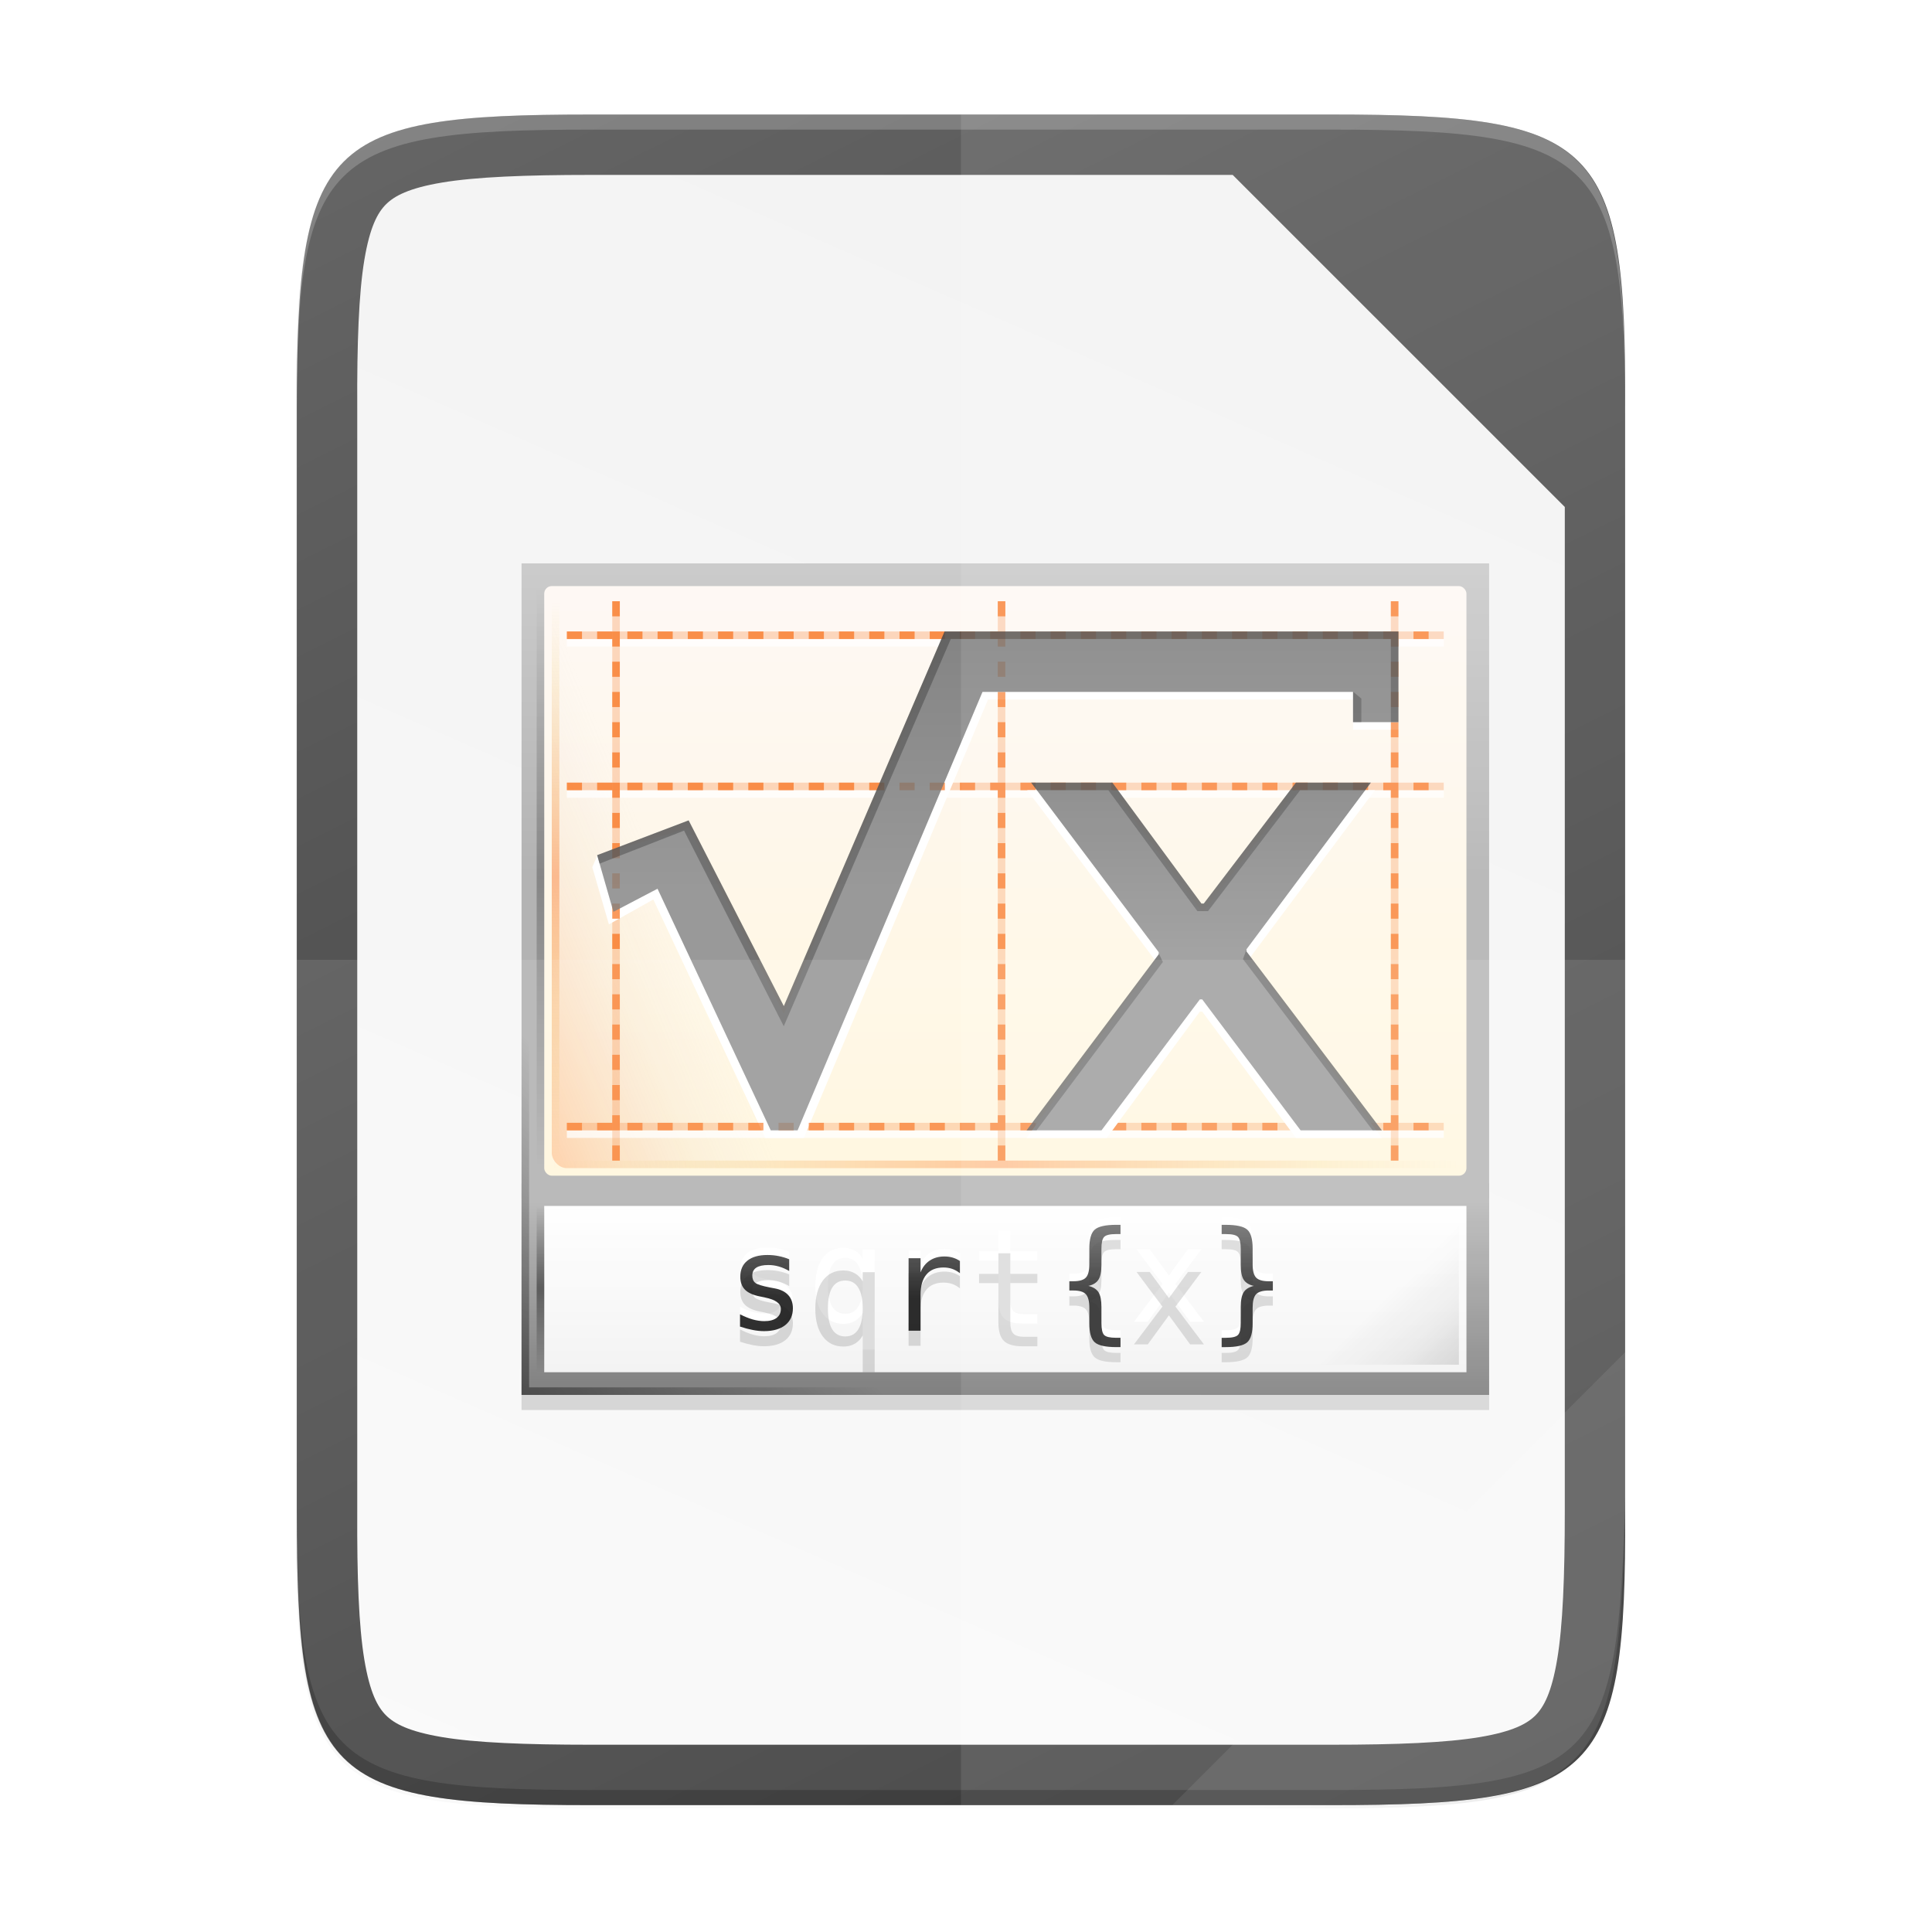 <svg xmlns="http://www.w3.org/2000/svg" xmlns:xlink="http://www.w3.org/1999/xlink" width="256" height="256" version="1.1" viewBox="0 0 67.73 67.73">
 <defs>
  <linearGradient id="linearGradient22171" x1="815.125" x2="815.125" y1="-1491.638" y2="-1543.638" gradientTransform="matrix(1.641 0 0 .5 2374.52 -746.817)" gradientUnits="userSpaceOnUse">
   <stop style="stop-color:rgb(114, 114, 114)" offset="0"/>
   <stop style="stop-color:rgb(179, 179, 179)" offset="1"/>
  </linearGradient>
  <linearGradient id="linearGradient22173" x1="3793.25" x2="3793.25" y1="-1603.647" y2="-1561.387" gradientUnits="userSpaceOnUse">
   <stop style="stop-color:rgb(204, 204, 204)" offset="0"/>
   <stop style="stop-color:rgb(179, 179, 179)" offset="1"/>
  </linearGradient>
  <linearGradient id="linearGradient22175" x1="3658.22" x2="3658.22" y1="-1076.625" y2="-1117.844" gradientTransform="matrix(1.906,0,0,1.857,-3264.03,477.832)" gradientUnits="userSpaceOnUse">
   <stop style="stop-color:rgb(255, 246, 221)" offset="0"/>
   <stop style="stop-color:rgb(254, 248, 244)" offset="1"/>
  </linearGradient>
  <linearGradient id="linearGradient22179" x1="3682" x2="3682" y1="-1515.003" y2="-1494.843" gradientTransform="matrix(1.017,0,0,1.1,-62.175,148.467)" gradientUnits="userSpaceOnUse">
   <stop style="stop-color:rgb(255, 255, 255)" offset="0"/>
   <stop style="stop-color:rgb(242, 242, 242)" offset="1"/>
  </linearGradient>
  <linearGradient id="linearGradient22195" x1="3669.452" x2="3669.452" y1="-1068.818" y2="-1073.573" gradientUnits="userSpaceOnUse" xlink:href="#linearGradient10412"/>
  <linearGradient id="linearGradient10412">
   <stop style="stop-color:rgb(0, 0, 0)" offset="0"/>
   <stop style="stop-color:rgb(77, 77, 77)" offset="1"/>
  </linearGradient>
  <linearGradient id="linearGradient22197" x1="3715.894" x2="3715.894" y1="693.037" y2="695.848" gradientTransform="matrix(12.038,0,0,12.033,-41007.4,-9931.87)" gradientUnits="userSpaceOnUse" xlink:href="#linearGradient9860"/>
  <linearGradient id="linearGradient9860">
   <stop style="stop-color:rgb(102, 102, 102)" offset="0"/>
   <stop style="stop-color:rgb(128, 128, 128)" offset="1"/>
  </linearGradient>
  <linearGradient id="linearGradient22199" x1="3715.894" x2="3715.894" y1="694.657" y2="696.496" gradientTransform="matrix(12.038,0,0,12.033,-41007.4,-9931.87)" gradientUnits="userSpaceOnUse" xlink:href="#linearGradient9860"/>
  <linearGradient id="linearGradient22201" x1="-17" x2="144" y1="-1194.638" y2="-1194.638" gradientTransform="matrix(.745 0 0 1 3682.67 -329)" gradientUnits="userSpaceOnUse" xlink:href="#linearGradient10295"/>
  <linearGradient id="linearGradient10295">
   <stop style="stop-color:rgb(233, 185, 19);stop-opacity:0" offset="0"/>
   <stop style="stop-color:rgb(252, 92, 0)" offset=".493"/>
   <stop style="stop-color:rgb(233, 185, 19);stop-opacity:0" offset="1"/>
  </linearGradient>
  <linearGradient id="linearGradient8074-2">
   <stop style="stop-color:rgb(0, 0, 0);stop-opacity:0" offset="0"/>
   <stop style="stop-color:rgb(0, 0, 0)" offset=".493"/>
   <stop style="stop-color:rgb(0, 0, 0);stop-opacity:0" offset="1"/>
  </linearGradient>
  <linearGradient id="linearGradient1144" x1="208" x2="96" y1="28" y2="284" gradientTransform="matrix(.265 0 0 .265 -6.526 221.64)" gradientUnits="userSpaceOnUse">
   <stop style="stop-color:#f2f2f2" offset="0"/>
   <stop style="stop-color:#f9f9f9" offset="1"/>
  </linearGradient>
  <linearGradient id="linearGradient4226" x1="529.655" x2="-35.31" y1="401.584" y2="119.093" gradientTransform="matrix(0 -.12 -.12 0 67.016 292.548)" gradientUnits="userSpaceOnUse">
   <stop style="stop-color:rgb(102, 102, 102)" offset="0"/>
   <stop style="stop-color:rgb(51, 51, 51)" offset="1"/>
  </linearGradient>
  <linearGradient id="linearGradient4358" x1="88" x2="488" y1="88" y2="488" gradientUnits="userSpaceOnUse">
   <stop style="stop-color:#000000;stop-opacity:.588" offset="0"/>
   <stop style="stop-color:#000000;stop-opacity:0" offset=".88"/>
   <stop style="stop-color:#000000" offset="1"/>
  </linearGradient>
  <filter id="filter4346" width="1.026" height="1.022" x="-.01" y="-.01" style="color-interpolation-filters:sRGB">
   <feGaussianBlur stdDeviation="2.12"/>
  </filter>
  <linearGradient id="linearGradient1653" x1="529.25" x2="535" y1="-1568.638" y2="-1574.638" gradientTransform="matrix(2.5,0,0,6.333,2347.5,8412.07)" gradientUnits="userSpaceOnUse">
   <stop style="stop-color:rgb(252, 92, 0)" offset="0"/>
   <stop style="stop-color:rgb(204, 204, 204);stop-opacity:0" offset="1"/>
  </linearGradient>
  <linearGradient id="linearGradient1655" x1="-17" x2="144" y1="-1194.638" y2="-1194.638" gradientTransform="matrix(.46 0 0 1 -1589.82 -2476.36)" gradientUnits="userSpaceOnUse" xlink:href="#linearGradient10295"/>
  <linearGradient id="linearGradient1657" x1="-17" x2="144" y1="-1194.638" y2="-1194.638" gradientTransform="matrix(.483 0 0 1 -1591.18 -2474.36)" gradientUnits="userSpaceOnUse" xlink:href="#linearGradient8074-2"/>
  <linearGradient id="linearGradient1659" x1="152" x2="113.882" y1="-1192.638" y2="-1230.756" gradientTransform="matrix(.244 0 0 .244 3752.93 -1205.75)" gradientUnits="userSpaceOnUse">
   <stop style="stop-color:rgb(0, 0, 0)" offset="0"/>
   <stop style="stop-color:rgb(0, 0, 0);stop-opacity:.361" offset=".455"/>
   <stop style="stop-color:rgb(0, 0, 0);stop-opacity:0" offset="1"/>
  </linearGradient>
  <linearGradient id="linearGradient1661" x1="364.867" x2="389.102" y1="300.819" y2="276.584" gradientTransform="translate(3301,-1793.64)" gradientUnits="userSpaceOnUse">
   <stop style="stop-color:rgb(0, 0, 0)" offset="0"/>
   <stop style="stop-color:rgb(0, 0, 0);stop-opacity:0" offset="1"/>
  </linearGradient>
  <linearGradient id="linearGradient1663" x1="-17" x2="144" y1="-1194.638" y2="-1194.638" gradientTransform="matrix(.137 0 0 1 -1515.31 -2474.38)" gradientUnits="userSpaceOnUse" xlink:href="#linearGradient8074-2"/>
 </defs>
 <g transform="translate(0,-229.267)">
  <path d="m189.843 74c-70.593 0-78.189 7.251-77.843 77.987v292.026c-0.346 70.736 7.25 77.987 77.843 77.987h196.314c70.593 0 76.007-7.274 77.843-77.987v-292.026c0-70.737-7.25-77.987-77.843-77.987z" transform="matrix(.132 0 0 .132 -4.41 223.757)" style="filter:url(#filter4346);opacity:.1"/>
  <path d="m189.843 74c-70.593 0-78.189 7.251-77.843 77.987v292.026c-0.346 70.736 7.25 77.987 77.843 77.987h196.314c70.593 0 77.843-7.25 77.843-77.987v-292.026c0-70.737-7.25-77.987-77.843-77.987z" transform="matrix(.132 0 0 .132 -4.41 223.757)" style="fill:url(#linearGradient4358);filter:url(#filter4380);opacity:.3"/>
  <path d="m46.674 233.282c9.339 0 10.344 0.959 10.298 10.317v38.633c0.046 9.358-0.959 10.317-10.298 10.317h-25.971c-9.339 0-10.298-0.959-10.298-10.317v-38.633c0-9.358 0.959-10.317 10.298-10.317z" style="fill:url(#linearGradient4226)"/>
  <path d="m20.705 290.432c-2.298 0-4.033-0.07-5.205-0.267s-1.677-0.473-1.968-0.764c-0.292-0.291-0.566-0.789-0.76-1.956-0.194-1.167-0.259-2.901-0.248-5.203v-38.653c-0.011-2.301 0.054-4.035 0.248-5.203 0.194-1.167 0.468-1.665 0.76-1.956 0.292-0.291 0.797-0.568 1.968-0.764s2.906-0.267 5.205-0.267h22.51l11.642 11.641v35.191c0 2.303-0.07 4.04-0.267 5.21-0.196 1.171-0.472 1.672-0.762 1.963-0.29 0.29-0.788 0.565-1.955 0.761-1.167 0.196-2.899 0.267-5.198 0.267z" style="fill:url(#linearGradient1144)"/>
  <g transform="matrix(.265 0 0 .265 -953.206 673.718)" style="enable-background:new">
   <rect width="128" height="28" x="3666" y="-1518.64" style="opacity:.15"/>
   <rect width="128" height="28" x="3666" y="-1520.64" style="fill:url(#linearGradient22171)"/>
   <rect width="128" height="84" x="3666" y="-1602.64" style="fill:url(#linearGradient22173)"/>
   <rect width="122" height="78" x="3669" y="-1599.64" rx="1" ry="1" style="fill:url(#linearGradient22175)"/>
   <rect width="30" height="76" x="3670" y="-1598.64" rx="2" ry="2" style="fill:url(#linearGradient1653);opacity:.25"/>
   <rect width="122" height="22" x="3669" y="-1517.64" style="fill:url(#linearGradient22179)"/>
   <g transform="matrix(2,0,0,2,-3609.1,631.134)" style="fill:#ffffff">
    <path d="m3655.253-1071.355v0.77c-0.225-0.131-0.452-0.23-0.68-0.295-0.228-0.066-0.461-0.099-0.698-0.099-0.357 0-0.623 0.059-0.8 0.175-0.174 0.114-0.261 0.29-0.261 0.526 0 0.214 0.066 0.374 0.197 0.479 0.131 0.106 0.458 0.208 0.98 0.308l0.317 0.06c0.391 0.074 0.686 0.223 0.886 0.445 0.203 0.223 0.304 0.512 0.304 0.869 0 0.474-0.168 0.845-0.505 1.113-0.337 0.265-0.805 0.398-1.404 0.398-0.237 0-0.485-0.026-0.745-0.077-0.26-0.049-0.541-0.123-0.843-0.223v-0.813c0.294 0.151 0.575 0.265 0.843 0.342 0.268 0.074 0.522 0.111 0.762 0.111 0.348 0 0.618-0.07 0.809-0.21 0.191-0.143 0.287-0.341 0.287-0.595 0-0.365-0.35-0.618-1.049-0.758l-0.034-0.01-0.295-0.06c-0.454-0.089-0.785-0.237-0.993-0.445-0.208-0.211-0.312-0.498-0.312-0.86 0-0.459 0.155-0.813 0.467-1.061 0.311-0.251 0.755-0.377 1.331-0.377 0.257 0 0.504 0.024 0.74 0.073 0.237 0.046 0.469 0.116 0.698 0.21" style="fill:#ffffff"/>
    <path d="m3657.814-1069.104c0 0.611 0.096 1.071 0.287 1.382 0.194 0.311 0.481 0.467 0.86 0.467s0.666-0.155 0.86-0.467c0.197-0.314 0.295-0.775 0.295-1.382 0-0.608-0.098-1.067-0.295-1.378-0.194-0.314-0.481-0.471-0.86-0.471s-0.666 0.155-0.86 0.467c-0.191 0.311-0.287 0.772-0.287 1.383m2.303 1.78c-0.128 0.237-0.302 0.419-0.522 0.548-0.217 0.126-0.469 0.188-0.757 0.188-0.574 0-1.027-0.221-1.361-0.663-0.331-0.445-0.496-1.057-0.496-1.836 0-0.793 0.166-1.414 0.496-1.862s0.785-0.672 1.361-0.672c0.285 0 0.536 0.063 0.753 0.188 0.22 0.123 0.395 0.302 0.526 0.539v-0.612h0.792v6.617h-0.792v-2.435" style="fill:#ffffff"/>
    <path d="m3666.546-1070.439c-0.168-0.131-0.34-0.227-0.514-0.287-0.174-0.06-0.365-0.09-0.574-0.09-0.491 0-0.866 0.154-1.126 0.462-0.26 0.308-0.39 0.753-0.39 1.335v2.384h-0.792v-4.794h0.792v0.937c0.131-0.34 0.332-0.599 0.604-0.779 0.274-0.183 0.598-0.274 0.972-0.274 0.194 0 0.375 0.024 0.544 0.073 0.168 0.049 0.33 0.124 0.484 0.227v0.805" style="fill:#ffffff"/>
    <path d="m3669.879-1072.758v1.361h1.789v0.612h-1.789v2.602c0 0.354 0.067 0.601 0.201 0.741 0.134 0.14 0.368 0.21 0.702 0.21h0.886v0.629h-0.963c-0.591 0-1.007-0.118-1.25-0.355-0.242-0.237-0.364-0.645-0.364-1.224v-2.602h-1.28v-0.612h1.28v-1.361h0.788" style="fill:#ffffff"/>
    <path d="m3677.168-1066.165v0.616h-0.274c-0.711 0-1.187-0.105-1.429-0.317-0.24-0.211-0.36-0.632-0.359-1.263v-1.023c-1e-4 -0.431-0.077-0.729-0.231-0.894-0.151-0.166-0.426-0.248-0.826-0.248h-0.265v-0.612h0.265c0.402 0 0.679-0.081 0.83-0.244 0.151-0.163 0.227-0.458 0.227-0.886v-1.027c-1e-4 -0.63 0.12-1.05 0.359-1.258 0.242-0.211 0.719-0.317 1.429-0.317h0.274v0.612h-0.3c-0.4 1e-4 -0.661 0.063-0.783 0.188-0.12 0.123-0.18 0.387-0.18 0.792v1.061c0 0.448-0.066 0.773-0.197 0.976-0.128 0.203-0.349 0.34-0.663 0.411 0.317 0.077 0.539 0.217 0.668 0.419s0.193 0.526 0.193 0.972v1.061c0 0.408 0.06 0.673 0.18 0.796 0.123 0.123 0.384 0.184 0.783 0.184h0.3" style="fill:#ffffff"/>
    <path d="m3682.519-1071.522-1.716 2.294 1.883 2.499h-0.912l-1.404-1.922-1.399 1.922h-0.912l1.883-2.499-1.716-2.294h0.873l1.271 1.733 1.263-1.733h0.886" style="fill:#ffffff"/>
    <path d="m3683.859-1066.165h0.291c0.402 0 0.665-0.063 0.788-0.188 0.123-0.126 0.184-0.39 0.184-0.792v-1.061c0-0.445 0.064-0.769 0.193-0.972 0.128-0.203 0.351-0.342 0.668-0.419-0.314-0.071-0.536-0.208-0.668-0.411-0.128-0.203-0.193-0.528-0.193-0.976v-1.061c0-0.402-0.061-0.666-0.184-0.792-0.123-0.126-0.385-0.188-0.788-0.188h-0.291v-0.612h0.265c0.71 0 1.185 0.106 1.425 0.317 0.24 0.208 0.359 0.628 0.359 1.258v1.027c0 0.428 0.076 0.723 0.227 0.886 0.154 0.163 0.432 0.244 0.835 0.244h0.274v0.612h-0.274c-0.402 0-0.68 0.083-0.835 0.248-0.151 0.166-0.227 0.464-0.227 0.894v1.023c0 0.631-0.12 1.052-0.359 1.263-0.24 0.211-0.715 0.317-1.425 0.317h-0.265v-0.616" style="fill:#ffffff"/>
   </g>
   <g transform="matrix(2,0,0,2,-3609.1,634.134)" style="opacity:.15">
    <path d="m3655.253-1071.355v0.77c-0.225-0.131-0.452-0.23-0.68-0.295-0.228-0.066-0.461-0.099-0.698-0.099-0.357 0-0.623 0.059-0.8 0.175-0.174 0.114-0.261 0.29-0.261 0.526 0 0.214 0.066 0.374 0.197 0.479 0.131 0.106 0.458 0.208 0.98 0.308l0.317 0.06c0.391 0.074 0.686 0.223 0.886 0.445 0.203 0.223 0.304 0.512 0.304 0.869 0 0.474-0.168 0.845-0.505 1.113-0.337 0.265-0.805 0.398-1.404 0.398-0.237 0-0.485-0.026-0.745-0.077-0.26-0.049-0.541-0.123-0.843-0.223v-0.813c0.294 0.151 0.575 0.265 0.843 0.342 0.268 0.074 0.522 0.111 0.762 0.111 0.348 0 0.618-0.07 0.809-0.21 0.191-0.143 0.287-0.341 0.287-0.595 0-0.365-0.35-0.618-1.049-0.758l-0.034-0.01-0.295-0.06c-0.454-0.089-0.785-0.237-0.993-0.445-0.208-0.211-0.312-0.498-0.312-0.86 0-0.459 0.155-0.813 0.467-1.061 0.311-0.251 0.755-0.377 1.331-0.377 0.257 0 0.504 0.024 0.74 0.073 0.237 0.046 0.469 0.116 0.698 0.21"/>
    <path d="m3657.814-1069.104c0 0.611 0.096 1.071 0.287 1.382 0.194 0.311 0.481 0.467 0.86 0.467s0.666-0.155 0.86-0.467c0.197-0.314 0.295-0.775 0.295-1.382 0-0.608-0.098-1.067-0.295-1.378-0.194-0.314-0.481-0.471-0.86-0.471s-0.666 0.155-0.86 0.467c-0.191 0.311-0.287 0.772-0.287 1.383m2.303 1.78c-0.128 0.237-0.302 0.419-0.522 0.548-0.217 0.126-0.469 0.188-0.757 0.188-0.574 0-1.027-0.221-1.361-0.663-0.331-0.445-0.496-1.057-0.496-1.836 0-0.793 0.166-1.414 0.496-1.862s0.785-0.672 1.361-0.672c0.285 0 0.536 0.063 0.753 0.188 0.22 0.123 0.395 0.302 0.526 0.539v-0.612h0.792v6.617h-0.792v-2.435"/>
    <path d="m3666.546-1070.439c-0.168-0.131-0.34-0.227-0.514-0.287-0.174-0.06-0.365-0.09-0.574-0.09-0.491 0-0.866 0.154-1.126 0.462-0.26 0.308-0.39 0.753-0.39 1.335v2.384h-0.792v-4.794h0.792v0.937c0.131-0.34 0.332-0.599 0.604-0.779 0.274-0.183 0.598-0.274 0.972-0.274 0.194 0 0.375 0.024 0.544 0.073 0.168 0.049 0.33 0.124 0.484 0.227v0.805"/>
    <path d="m3669.879-1072.758v1.361h1.789v0.612h-1.789v2.602c0 0.354 0.067 0.601 0.201 0.741 0.134 0.14 0.368 0.21 0.702 0.21h0.886v0.629h-0.963c-0.591 0-1.007-0.118-1.25-0.355-0.242-0.237-0.364-0.645-0.364-1.224v-2.602h-1.28v-0.612h1.28v-1.361h0.788"/>
    <path d="m3677.168-1066.165v0.616h-0.274c-0.711 0-1.187-0.105-1.429-0.317-0.24-0.211-0.36-0.632-0.359-1.263v-1.023c-1e-4 -0.431-0.077-0.729-0.231-0.894-0.151-0.166-0.426-0.248-0.826-0.248h-0.265v-0.612h0.265c0.402 0 0.679-0.081 0.83-0.244 0.151-0.163 0.227-0.458 0.227-0.886v-1.027c-1e-4 -0.63 0.12-1.05 0.359-1.258 0.242-0.211 0.719-0.317 1.429-0.317h0.274v0.612h-0.3c-0.4 1e-4 -0.661 0.063-0.783 0.188-0.12 0.123-0.18 0.387-0.18 0.792v1.061c0 0.448-0.066 0.773-0.197 0.976-0.128 0.203-0.349 0.34-0.663 0.411 0.317 0.077 0.539 0.217 0.668 0.419s0.193 0.526 0.193 0.972v1.061c0 0.408 0.06 0.673 0.18 0.796 0.123 0.123 0.384 0.184 0.783 0.184h0.3"/>
    <path d="m3682.519-1071.522-1.716 2.294 1.883 2.499h-0.912l-1.404-1.922-1.399 1.922h-0.912l1.883-2.499-1.716-2.294h0.873l1.271 1.733 1.263-1.733h0.886"/>
    <path d="m3683.859-1066.165h0.291c0.402 0 0.665-0.063 0.788-0.188 0.123-0.126 0.184-0.39 0.184-0.792v-1.061c0-0.445 0.064-0.769 0.193-0.972 0.128-0.203 0.351-0.342 0.668-0.419-0.314-0.071-0.536-0.208-0.668-0.411-0.128-0.203-0.193-0.528-0.193-0.976v-1.061c0-0.402-0.061-0.666-0.184-0.792-0.123-0.126-0.385-0.188-0.788-0.188h-0.291v-0.612h0.265c0.71 0 1.185 0.106 1.425 0.317 0.24 0.208 0.359 0.628 0.359 1.258v1.027c0 0.428 0.076 0.723 0.227 0.886 0.154 0.163 0.432 0.244 0.835 0.244h0.274v0.612h-0.274c-0.402 0-0.68 0.083-0.835 0.248-0.151 0.166-0.227 0.464-0.227 0.894v1.023c0 0.631-0.12 1.052-0.359 1.263-0.24 0.211-0.715 0.317-1.425 0.317h-0.265v-0.616"/>
   </g>
   <g transform="matrix(2,0,0,2,-3609.1,632.134)" style="fill:url(#linearGradient22195);opacity:.9">
    <path d="m3655.253-1071.355v0.77c-0.225-0.131-0.452-0.23-0.68-0.295-0.228-0.066-0.461-0.099-0.698-0.099-0.357 0-0.623 0.059-0.8 0.175-0.174 0.114-0.261 0.29-0.261 0.526 0 0.214 0.066 0.374 0.197 0.479 0.131 0.106 0.458 0.208 0.98 0.308l0.317 0.06c0.391 0.074 0.686 0.223 0.886 0.445 0.203 0.223 0.304 0.512 0.304 0.869 0 0.474-0.168 0.845-0.505 1.113-0.337 0.265-0.805 0.398-1.404 0.398-0.237 0-0.485-0.026-0.745-0.077-0.26-0.049-0.541-0.123-0.843-0.223v-0.813c0.294 0.151 0.575 0.265 0.843 0.342 0.268 0.074 0.522 0.111 0.762 0.111 0.348 0 0.618-0.07 0.809-0.21 0.191-0.143 0.287-0.341 0.287-0.595 0-0.365-0.35-0.618-1.049-0.758l-0.034-0.01-0.295-0.06c-0.454-0.089-0.785-0.237-0.993-0.445-0.208-0.211-0.312-0.498-0.312-0.86 0-0.459 0.155-0.813 0.467-1.061 0.311-0.251 0.755-0.377 1.331-0.377 0.257 0 0.504 0.024 0.74 0.073 0.237 0.046 0.469 0.116 0.698 0.21" style="fill:url(#linearGradient22195)"/>
    <path d="m3657.814-1069.104c0 0.611 0.096 1.071 0.287 1.382 0.194 0.311 0.481 0.467 0.86 0.467s0.666-0.155 0.86-0.467c0.197-0.314 0.295-0.775 0.295-1.382 0-0.608-0.098-1.067-0.295-1.378-0.194-0.314-0.481-0.471-0.86-0.471s-0.666 0.155-0.86 0.467c-0.191 0.311-0.287 0.772-0.287 1.383m2.303 1.78c-0.128 0.237-0.302 0.419-0.522 0.548-0.217 0.126-0.469 0.188-0.757 0.188-0.574 0-1.027-0.221-1.361-0.663-0.331-0.445-0.496-1.057-0.496-1.836 0-0.793 0.166-1.414 0.496-1.862s0.785-0.672 1.361-0.672c0.285 0 0.536 0.063 0.753 0.188 0.22 0.123 0.395 0.302 0.526 0.539v-0.612h0.792v6.617h-0.792v-2.435" style="fill:url(#linearGradient22195)"/>
    <path d="m3666.546-1070.439c-0.168-0.131-0.34-0.227-0.514-0.287-0.174-0.06-0.365-0.09-0.574-0.09-0.491 0-0.866 0.154-1.126 0.462-0.26 0.308-0.39 0.753-0.39 1.335v2.384h-0.792v-4.794h0.792v0.937c0.131-0.34 0.332-0.599 0.604-0.779 0.274-0.183 0.598-0.274 0.972-0.274 0.194 0 0.375 0.024 0.544 0.073 0.168 0.049 0.33 0.124 0.484 0.227v0.805" style="fill:url(#linearGradient22195)"/>
    <path d="m3669.879-1072.758v1.361h1.789v0.612h-1.789v2.602c0 0.354 0.067 0.601 0.201 0.741 0.134 0.14 0.368 0.21 0.702 0.21h0.886v0.629h-0.963c-0.591 0-1.007-0.118-1.25-0.355-0.242-0.237-0.364-0.645-0.364-1.224v-2.602h-1.28v-0.612h1.28v-1.361h0.788" style="fill:url(#linearGradient22195)"/>
    <path d="m3677.168-1066.165v0.616h-0.274c-0.711 0-1.187-0.105-1.429-0.317-0.24-0.211-0.36-0.632-0.359-1.263v-1.023c-1e-4 -0.431-0.077-0.729-0.231-0.894-0.151-0.166-0.426-0.248-0.826-0.248h-0.265v-0.612h0.265c0.402 0 0.679-0.081 0.83-0.244 0.151-0.163 0.227-0.458 0.227-0.886v-1.027c-1e-4 -0.63 0.12-1.05 0.359-1.258 0.242-0.211 0.719-0.317 1.429-0.317h0.274v0.612h-0.3c-0.4 1e-4 -0.661 0.063-0.783 0.188-0.12 0.123-0.18 0.387-0.18 0.792v1.061c0 0.448-0.066 0.773-0.197 0.976-0.128 0.203-0.349 0.34-0.663 0.411 0.317 0.077 0.539 0.217 0.668 0.419s0.193 0.526 0.193 0.972v1.061c0 0.408 0.06 0.673 0.18 0.796 0.123 0.123 0.384 0.184 0.783 0.184h0.3" style="fill:url(#linearGradient22195)"/>
    <path d="m3682.519-1071.522-1.716 2.294 1.883 2.499h-0.912l-1.404-1.922-1.399 1.922h-0.912l1.883-2.499-1.716-2.294h0.873l1.271 1.733 1.263-1.733h0.886" style="fill:url(#linearGradient22195)"/>
    <path d="m3683.859-1066.165h0.291c0.402 0 0.665-0.063 0.788-0.188 0.123-0.126 0.184-0.39 0.184-0.792v-1.061c0-0.445 0.064-0.769 0.193-0.972 0.128-0.203 0.351-0.342 0.668-0.419-0.314-0.071-0.536-0.208-0.668-0.411-0.128-0.203-0.193-0.528-0.193-0.976v-1.061c0-0.402-0.061-0.666-0.184-0.792-0.123-0.126-0.385-0.188-0.788-0.188h-0.291v-0.612h0.265c0.71 0 1.185 0.106 1.425 0.317 0.24 0.208 0.359 0.628 0.359 1.258v1.027c0 0.428 0.076 0.723 0.227 0.886 0.154 0.163 0.432 0.244 0.835 0.244h0.274v0.612h-0.274c-0.402 0-0.68 0.083-0.835 0.248-0.151 0.166-0.227 0.464-0.227 0.894v1.023c0 0.631-0.12 1.052-0.359 1.263-0.24 0.211-0.715 0.317-1.425 0.317h-0.265v-0.616" style="fill:url(#linearGradient22195)"/>
   </g>
   <use width="5033" height="1085" transform="matrix(-1,0,0,1,7460,0)" xlink:href="#rect10222"/>
   <path d="m3672.496-1527.138h115.008m-115.008-45h115.008m-115.008-20h115.008" style="fill:none;opacity:.75;stroke-linecap:square;stroke-width:1px;stroke:#ffffff"/>
   <path d="m3781.5-1597.137v72.999m-103-72.999v72.999m51-72.999v72.999m-57.004-4h115.008m-115.008-45h115.008m-115.008-20h115.008" style="fill:none;opacity:.25;stroke-dasharray:1, 1;stroke-linecap:square;stroke:#f87019"/>
   <path d="m3721.968-1592.638h60.032v12h-6.003v-4h-48.286l-24.365 58h-5.099l-14.815-31.545-5.874 3.293-2.2-7.565 0.672-1.555 12.075-3.638 12.594 24.58 21.262-49.57" style="fill:#ffffff"/>
   <path d="m3781.5-1597.137v72.999m-103-72.999v72.999m51-72.999v72.999m-57.004-4h115.008m-115.008-45h115.008m-115.008-20h115.008" style="fill:none;opacity:.7;stroke-dasharray:1, 3;stroke-linecap:square;stroke:#f87019"/>
   <path d="m3721.968-1593.638h60.032v12h-6.003v-4h-49.02l-24.458 58h-3.552l-14.98-31.966-5.833 3.057-2.152-7.495 12.106-4.606 12.594 24.58 21.262-49.57" style="fill:url(#linearGradient22197);opacity:.8"/>
   <path d="m3778.899-1572.638h-10.459l-12.19 15.997h-0.31l-11.777-15.997h-11.275l16.872 22.43v0.285l-16.96 23.285h10.624l12.309-16.709h0.31l12.398 16.709h11.363l-17.364-23.665v-0.285l16.459-22.05" style="fill:#ffffff"/>
   <path d="m3778.358-1573.638h-9.917l-12.19 15.997h-0.31l-11.777-15.997h-10.744l16.872 22.43v0.285l-17.492 23.285h9.917l13.016-17.328h0.31l13.017 17.328h10.744l-17.905-23.665v-0.285l16.459-22.05" style="fill:url(#linearGradient22199);opacity:.8"/>
   <path d="m3721.969-1593.638-21.281 49.562-12.594-24.562-12.094 4.594 0.312 1.125 11.188-4.375 13.188 25.875 22.094-51.219h58.219v11h1v-12zm54.031 8v4h1.094v-3.125l-1.063-0.875h-0.031z" style="opacity:.25"/>
   <path d="m3733.406-1573.638 0.75 1h9.469l11.781 16h1.406l12.188-16h8.594l0.75-1h-9.906l-12.188 16h-0.312l-11.781-16zm28.5 22.062-0.469 1.281 17.156 22.656h1.219l-17.906-23.656zm-11.625 0.5v0.156l-17.469 23.281h1.312l16.719-22.281z" style="opacity:.25"/>
   <rect width="120" height="1" x="3670" y="-1523.64" style="fill:url(#linearGradient22201);opacity:.35"/>
   <rect width="74" height="1" x="-1597.64" y="-3671" transform="rotate(90)" style="fill:url(#linearGradient1655);opacity:.35"/>
   <use width="5033" height="1085" transform="translate(119)" xlink:href="#rect10312"/>
   <rect width="77.75" height="1" x="-1599.39" y="-3669" transform="rotate(90)" style="fill:url(#linearGradient1657);opacity:.25"/>
   <use width="5033" height="1085" transform="translate(123)" xlink:href="#rect10352"/>
   <use id="use10386" width="5033" height="1085" transform="matrix(0,1,-1.569,0,1280.85,-5189.64)" xlink:href="#rect10352"/>
   <use id="use10408" width="5033" height="1085" transform="translate(0,26)" xlink:href="#use10386"/>
   <use width="5033" height="1085" transform="translate(0,-23)" xlink:href="#use10408" style="opacity:.5"/>
   <rect width="20" height="20" x="3770" y="-1516.64" style="fill:url(#linearGradient1659);opacity:.15"/>
   <use width="5033" height="1085" transform="matrix(-1,0,0,1,7460,0)" xlink:href="#rect10420"/>
   <use width="5033" height="1085" transform="matrix(0,1,-1.569,0,1280.85,-5188.64)" xlink:href="#rect10352" style="opacity:.5"/>
   <use width="5033" height="1085" transform="matrix(0,1,-1.569,0,1280.85,-5268.64)" xlink:href="#rect10352" style="opacity:.5"/>
   <path d="m3666-1542.638v50h50v-1h-49v-49z" style="fill:url(#linearGradient1661);opacity:.5"/>
   <use width="5033" height="1085" transform="matrix(-1,0,0,1,7460,0)" xlink:href="#path8482-9"/>
   <use width="5033" height="1085" transform="rotate(180,3730,-1547.64)" xlink:href="#path8482-9" style="opacity:.25"/>
   <use width="5033" height="1085" transform="matrix(1,0,0,-1,0,-3095.28)" xlink:href="#path8482-9" style="opacity:.25"/>
   <rect width="22" height="1" x="-1517.64" y="-3669" transform="rotate(90)" style="fill:url(#linearGradient1663);opacity:.5"/>
   <use width="5033" height="1085" transform="matrix(1.045,0,0,1.045,-43.666,67.959)" xlink:href="#rect10501"/>
  </g>
  <path d="m10.407 262.915v19.316c-0.046 9.358 0.959 10.317 10.298 10.317h25.971c9.339 0 10.055-0.962 10.298-10.317v-19.316z" style="fill:#ffffff;opacity:.1"/>
  <path d="m33.689 233.282v59.267h12.985c9.339 0 10.055-0.962 10.298-10.317v-38.633c0-9.358-0.959-10.317-10.298-10.317z" style="fill:#ffffff;opacity:.1"/>
  <path d="m10.407 281.702v0.529c-0.046 9.358 0.959 10.317 10.298 10.317h25.971c9.339 0 10.055-0.962 10.298-10.317v-0.529c-0.243 9.355-0.959 10.317-10.298 10.317h-25.971c-9.339 0-10.344-0.959-10.298-10.317z" style="opacity:.2"/>
  <path d="m20.705 233.282c-9.339 0-10.344 0.959-10.298 10.317v0.529c-0.046-9.358 0.959-10.317 10.298-10.317h25.971c9.339 0 10.298 0.959 10.298 10.317v-0.529c0-9.358-0.959-10.317-10.298-10.317z" style="fill:#ffffff;opacity:.2"/>
  <path d="m41.099 292.548 15.875-15.875v5.949c-0.014 8.995-1.006 9.926-10.1 9.926z" style="fill:#ffffff;opacity:.08"/>
 </g>
</svg>
